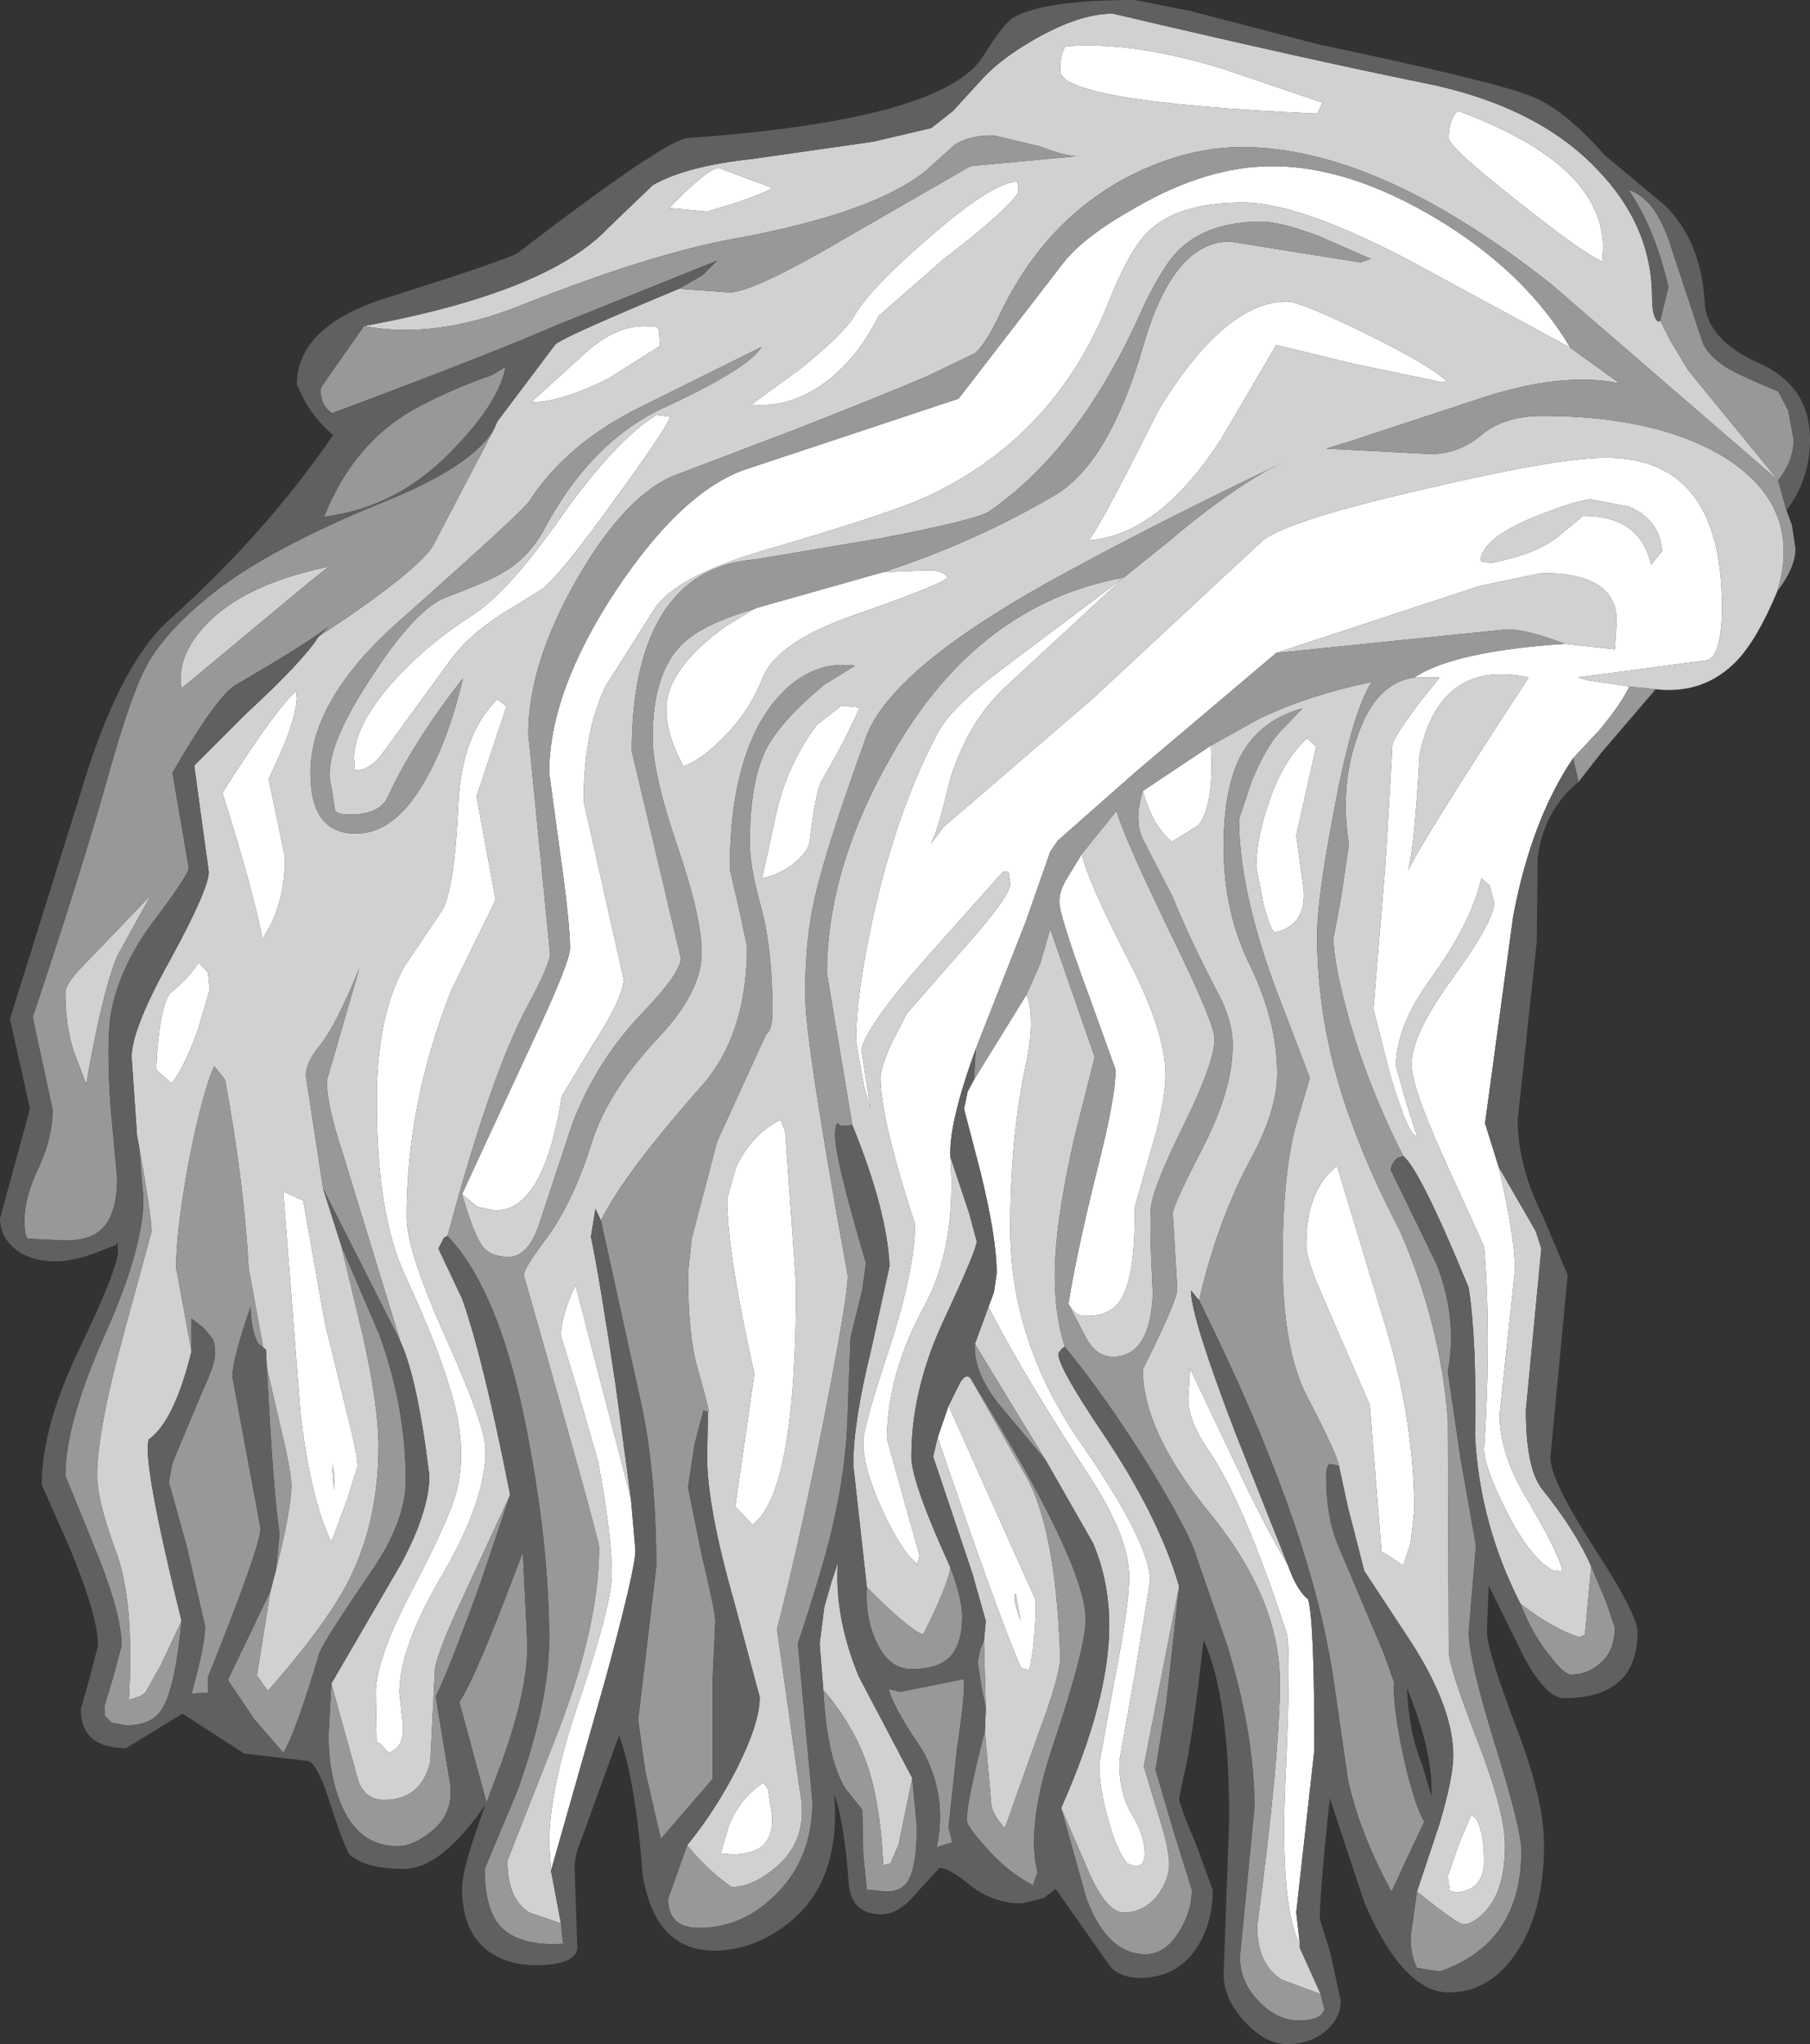 <?xml version="1.0" encoding="UTF-8" standalone="no"?>
<svg xmlns:ffdec="https://www.free-decompiler.com/flash" xmlns:xlink="http://www.w3.org/1999/xlink" ffdec:objectType="shape" height="112.55px" width="99.7px" xmlns="http://www.w3.org/2000/svg">
  <rect width="100%" height="100%" fill="#333333" stroke="none"/>
  <g transform="matrix(1.0, 0.0, 0.0, 1.0, 53.95, 59.65)">
    <path d="M18.4 -53.4 Q4.45 -54.05 4.45 -55.75 4.45 -56.75 4.75 -57.1 8.4 -57.4 13.45 -55.85 L18.9 -54.0 18.6 -53.4 18.4 -53.4 M32.7 -17.9 Q30.4 -14.5 29.4 -9.2 L27.85 2.2 28.6 4.6 Q29.5 8.5 29.5 10.25 L28.65 18.25 Q28.65 20.3 30.05 22.7 31.8 25.65 32.1 26.75 L32.05 26.9 31.8 26.8 31.65 26.85 Q30.35 26.2 29.0 23.5 27.8 21.1 27.8 20.15 28.2 13.85 27.8 9.0 L25.8 4.6 Q23.8 0.25 23.8 -1.05 23.8 -2.7 26.1 -5.85 28.35 -8.95 28.35 -9.95 L28.1 -10.9 27.65 -11.3 Q27.1 -8.85 24.85 -5.75 22.95 -3.15 22.95 -0.95 L23.45 0.85 24.1 2.9 Q23.65 3.0 22.6 -0.55 L21.7 -4.1 22.35 -11.9 22.65 -16.85 22.75 -18.7 Q23.1 -19.6 25.35 -22.35 L23.95 -22.35 Q26.15 -23.8 32.25 -24.2 L35.0 -23.9 35.1 -25.45 Q35.1 -28.1 31.0 -28.1 L27.6 -27.4 16.35 -23.7 8.55 -17.1 4.3 -13.35 3.9 -12.75 2.55 -8.9 -0.2 -1.9 Q-1.7 2.2 -1.6 4.05 -1.25 9.0 -3.05 12.3 -5.05 15.95 -5.1 19.55 L-3.3 26.0 -3.45 26.6 -3.45 26.45 Q-4.3 25.75 -5.3 23.6 -6.4 21.25 -6.4 19.75 -6.4 18.9 -4.95 14.55 -3.55 10.2 -3.55 7.75 -5.45 1.95 -5.45 -0.3 -5.45 -0.85 -4.85 -2.2 L-4.0 -3.85 -0.85 -7.45 Q1.7 -10.3 1.7 -11.0 L1.6 -11.65 1.3 -11.65 -2.85 -7.0 Q-6.25 -3.15 -6.5 -1.85 L-6.0 1.4 -6.35 0.2 -6.8 -2.3 Q-6.8 -4.9 -5.85 -9.2 -4.55 -15.05 -2.3 -19.3 -1.55 -20.7 1.1 -22.7 L7.95 -27.85 1.35 -21.75 Q-0.6 -19.9 -1.6 -16.8 -2.3 -13.8 -2.7 -13.15 L-2.0 -14.1 6.2 -21.15 15.45 -29.75 Q16.55 -30.9 24.4 -32.7 31.85 -34.45 34.5 -34.45 40.9 -34.45 40.9 -26.25 40.9 -23.6 40.1 -23.3 L32.95 -22.35 33.5 -22.2 35.8 -21.85 Q35.35 -20.9 34.15 -19.45 L32.7 -17.9 M17.0 26.55 Q17.5 27.95 18.1 28.4 18.45 29.55 18.45 36.7 L17.45 45.65 17.65 47.4 Q16.55 45.35 16.85 38.4 17.2 31.05 16.9 30.2 14.55 23.05 12.65 20.25 11.5 18.6 11.5 17.35 L11.6 15.7 14.1 20.95 Q15.6 24.15 17.0 26.55 M0.5 12.3 L0.8 11.5 0.95 10.45 Q0.95 8.5 0.05 4.85 L-0.85 1.4 -0.65 0.45 -0.3 -0.2 2.6 -4.9 Q3.1 -3.55 2.55 -1.0 1.7 2.95 1.7 8.0 1.7 14.2 5.55 19.75 9.4 25.3 9.4 27.4 L8.55 32.6 7.7 37.35 Q7.7 39.1 8.4 40.25 9.1 41.4 9.1 42.4 9.1 43.4 8.15 42.95 7.55 42.25 7.1 40.55 6.6 38.85 6.6 37.45 L7.45 32.8 Q8.25 28.7 8.25 27.2 8.25 25.0 6.1 21.7 2.2 15.7 0.5 12.3 M-19.2 22.85 L-18.95 25.7 Q-18.95 26.75 -20.6 32.8 L-23.6 43.35 -23.7 41.85 Q-23.7 38.75 -21.95 33.7 -20.25 28.65 -20.25 27.0 -20.25 24.9 -21.0 20.85 L-22.15 16.85 -23.05 13.9 Q-23.05 12.8 -22.25 11.1 L-19.2 22.85 M34.3 -45.25 Q33.25 -45.7 29.6 -48.6 25.85 -51.55 25.85 -52.05 25.85 -53.05 26.35 -53.55 34.35 -50.6 34.35 -46.0 L34.3 -45.25 M-28.5 6.1 L-24.75 -2.0 Q-22.55 -6.65 -22.55 -7.45 -22.55 -8.8 -23.1 -12.7 L-23.7 -17.1 Q-23.7 -21.55 -20.05 -27.1 -16.5 -32.45 -13.05 -33.75 L-1.15 -37.7 4.6 -45.15 Q5.7 -46.6 8.65 -48.25 12.55 -50.5 16.15 -50.5 20.35 -50.5 25.2 -47.6 30.1 -44.65 32.55 -40.5 L23.7 -45.3 Q17.6 -48.5 14.5 -48.5 10.95 -48.5 9.3 -46.9 8.25 -45.9 7.05 -42.85 4.1 -35.6 -2.8 -32.35 -4.65 -31.45 -11.85 -29.35 -16.8 -27.9 -17.95 -26.05 L-20.6 -21.85 Q-21.8 -19.35 -21.8 -15.55 L-20.7 -10.65 -19.6 -5.75 Q-19.6 -4.75 -21.25 -2.2 L-23.0 0.7 Q-24.0 7.0 -26.65 7.0 L-27.65 6.8 -28.5 6.1 M33.7 -32.15 Q33.0 -32.15 30.6 -31.2 27.65 -30.0 27.6 -28.75 L28.15 -28.65 Q30.8 -29.15 32.05 -30.25 L33.25 -31.25 Q36.4 -31.25 37.0 -28.55 L37.6 -29.3 Q37.5 -31.0 35.8 -31.75 L33.7 -32.15 M6.05 -29.95 Q6.65 -30.65 9.85 -37.05 13.5 -43.05 16.95 -43.05 17.65 -43.05 21.25 -41.3 24.9 -39.5 25.75 -38.65 L25.5 -38.6 20.7 -39.6 16.35 -40.65 13.3 -35.45 Q9.85 -30.15 6.0 -29.9 L6.05 -29.95 M12.75 -18.6 Q12.95 -15.35 12.05 -14.2 L10.6 -13.3 Q9.55 -14.15 9.0 -16.1 L12.75 -18.6 M16.25 -8.3 Q16.0 -8.55 15.65 -9.85 L15.25 -11.9 Q15.25 -13.5 15.95 -15.5 16.75 -17.85 18.05 -19.0 L18.55 -18.55 17.45 -13.65 17.85 -10.75 Q18.05 -8.7 16.25 -8.3 M4.9 12.15 Q5.4 9.05 6.6 4.3 7.5 0.7 7.5 -0.75 L5.95 -5.05 Q4.4 -9.25 4.4 -10.0 4.4 -10.6 4.8 -11.25 L5.65 -12.65 Q5.85 -11.4 8.1 -7.0 10.25 -2.9 10.25 -0.5 10.25 1.1 9.4 3.85 L8.55 6.85 Q8.6 10.35 7.9 11.7 7.35 12.8 6.0 12.8 5.4 12.8 5.25 12.6 L4.9 12.15 M30.25 -22.35 Q25.4 -23.4 24.25 -18.15 23.95 -12.8 23.6 -11.7 24.4 -13.4 30.25 -22.35 M-12.4 -37.5 L-9.85 -39.35 Q-7.45 -41.3 -6.9 -42.25 -6.1 -43.7 -2.8 -46.55 0.75 -49.65 2.1 -49.65 L2.15 -49.05 Q1.4 -47.95 -1.95 -45.4 L-5.55 -42.25 Q-6.8 -39.75 -8.7 -38.45 -10.3 -37.35 -12.0 -37.35 -13.0 -37.35 -12.45 -37.4 L-12.4 -37.5 M-45.35 -0.75 Q-45.2 -4.05 -44.6 -4.95 -43.65 -5.7 -43.0 -6.65 L-42.5 -6.1 -42.4 -5.15 -43.05 -2.95 Q-43.85 -0.75 -44.5 0.0 L-45.35 -0.75 M-20.45 -38.8 Q-23.05 -37.5 -24.7 -37.5 L-22.0 -39.95 Q-20.2 -41.7 -18.45 -41.7 L-17.75 -41.65 -17.65 -41.45 -17.6 -40.6 -20.45 -38.8 M-17.1 -48.2 Q-14.95 -50.4 -14.35 -50.4 L-11.4 -49.3 Q-11.9 -49.0 -13.35 -48.5 L-15.0 -48.0 -17.1 -48.2 M-5.3 -28.15 L-2.85 -28.25 Q-1.95 -28.25 -1.75 -27.85 -2.0 -27.5 -6.7 -25.85 -11.15 -24.35 -11.95 -22.3 -12.7 -20.4 -14.2 -18.95 -15.35 -17.8 -16.3 -17.45 -17.25 -19.2 -17.25 -20.6 -17.25 -22.8 -14.0 -25.15 L-12.45 -26.1 -12.2 -26.2 -5.3 -28.15 M-17.05 -36.65 Q-17.35 -35.9 -20.05 -32.2 -22.95 -28.15 -24.1 -27.2 L-26.3 -25.85 Q-28.25 -24.6 -29.25 -23.15 L-32.75 -18.35 Q-33.55 -17.2 -34.35 -17.25 L-34.4 -17.2 -34.45 -17.9 Q-34.45 -19.65 -32.4 -22.0 -30.55 -24.1 -27.9 -25.8 -25.95 -27.05 -23.0 -31.25 -20.05 -35.4 -17.8 -36.8 L-17.0 -36.7 -17.05 -36.65 M-39.5 -7.95 Q-39.95 -10.45 -41.7 -16.0 -38.85 -20.5 -37.65 -21.6 L-37.6 -21.2 Q-37.65 -20.2 -38.4 -18.4 L-39.15 -16.75 -38.7 -14.6 -38.25 -12.45 Q-38.25 -9.8 -39.5 -7.95 M-33.25 33.55 Q-33.25 31.7 -31.25 27.9 -29.05 23.7 -28.75 22.25 -28.2 19.8 -29.2 16.7 -29.85 14.45 -31.65 10.55 -33.2 7.2 -33.2 0.95 -33.2 -3.65 -31.7 -6.4 L-29.55 -9.6 Q-28.9 -10.9 -28.7 -15.45 -28.5 -19.25 -26.55 -21.15 L-26.05 -20.75 -27.7 -15.8 -26.65 -10.1 -29.1 -5.1 Q-31.55 1.1 -31.55 7.35 -31.55 9.25 -29.35 14.1 -27.2 18.9 -27.2 20.2 -27.2 22.95 -29.55 27.0 -31.95 31.05 -31.95 33.55 L-31.75 35.4 Q-31.7 36.6 -32.55 36.85 L-33.0 36.35 -33.2 36.3 -33.25 33.55 M-13.45 23.3 L-12.4 16.0 Q-13.9 9.25 -13.9 6.35 L-13.4 4.6 Q-12.55 2.8 -10.95 2.0 L-10.7 2.65 -10.1 11.1 Q-10.1 22.55 -12.5 24.3 L-13.45 23.3 M-11.95 -11.4 L-11.15 -15.05 Q-10.55 -17.6 -8.95 -19.75 L-7.6 -20.8 -6.6 -20.7 Q-7.4 -18.85 -8.7 -16.65 -9.0 -16.15 -9.35 -13.35 -9.4 -12.75 -10.3 -12.05 -11.2 -11.4 -12.0 -11.3 L-11.95 -11.4 M-2.3 19.5 L-1.7 17.75 3.1 28.45 Q3.1 30.75 2.75 32.3 L2.3 32.2 Q1.1 29.5 -2.3 19.5 M-35.7 25.25 Q-36.85 22.9 -37.4 18.15 L-38.35 5.95 -37.25 6.45 -36.05 13.2 -34.95 17.7 Q-34.25 20.45 -34.25 21.05 L-34.8 22.85 -35.7 25.25 M-35.55 21.45 L-35.65 20.95 -35.55 22.45 -35.55 21.45 M-14.25 42.4 L-13.8 40.85 Q-13.15 39.3 -11.9 38.5 L-11.65 38.85 -11.45 40.1 Q-11.15 42.45 -13.6 42.45 L-14.25 42.4 M2.0 28.1 Q1.85 28.1 2.0 28.75 L2.25 29.55 2.25 29.45 2.0 28.1 M22.15 25.8 L21.5 17.7 19.0 11.95 Q18.0 9.7 18.0 8.9 18.0 5.85 19.7 4.55 L22.35 13.3 Q23.95 18.6 23.95 23.55 L23.75 25.3 23.35 26.55 Q22.25 25.8 22.15 25.8 M25.9 44.45 L25.8 43.65 26.4 41.9 27.1 40.25 27.4 40.55 Q27.8 41.35 27.8 42.8 27.8 44.4 26.3 44.55 L25.9 44.45" fill="#ffffff" fill-rule="evenodd" stroke="none"/>
    <path d="M18.4 -53.4 L18.6 -53.4 18.9 -54.0 13.45 -55.85 Q8.4 -57.4 4.75 -57.1 4.45 -56.75 4.45 -55.75 4.45 -54.05 18.4 -53.4 M-33.9 -41.7 Q-23.8 -43.55 -20.45 -47.1 L-18.0 -49.45 Q-16.2 -50.5 -12.5 -50.9 L-5.85 -51.85 -2.65 -52.6 -1.45 -53.55 0.15 -55.3 Q1.2 -56.45 3.15 -57.55 5.55 -58.9 7.35 -58.9 18.2 -56.35 24.4 -55.1 30.7 -53.85 34.05 -50.3 37.05 -47.2 37.05 -43.25 37.05 -42.55 37.2 -42.2 37.35 -41.85 37.5 -42.0 L38.05 -40.9 39.05 -39.25 44.0 -33.2 31.5 -44.0 Q21.95 -51.55 14.45 -51.55 11.35 -51.55 8.15 -49.9 3.6 -47.5 1.15 -42.4 0.35 -40.7 -0.25 -40.2 L-2.85 -38.95 Q-4.8 -38.1 -10.15 -36.0 L-16.6 -33.55 Q-19.4 -32.55 -22.15 -27.8 -24.85 -23.1 -24.85 -19.25 L-23.65 -7.15 Q-23.65 -6.55 -24.95 -4.15 -26.9 -0.5 -29.3 8.4 L-29.5 8.5 -29.8 9.1 -28.5 11.85 Q-27.35 15.05 -25.85 22.65 L-28.8 29.05 Q-30.0 31.7 -30.0 32.4 L-30.25 37.35 Q-30.75 39.45 -32.8 39.45 -33.8 39.45 -34.2 38.45 L-35.7 33.05 -31.8 26.35 Q-30.3 23.5 -30.3 21.6 -30.95 16.25 -31.9 14.2 L-35.1 3.75 Q-35.95 1.2 -35.95 -0.15 L-34.15 -6.35 Q-35.5 -3.05 -36.4 -2.0 -37.1 -1.15 -37.1 -0.4 L-36.15 5.8 -35.15 8.95 -33.95 13.95 Q-33.1 17.8 -33.1 19.95 -33.1 24.85 -35.35 28.45 -36.6 30.5 -39.2 33.45 L-39.8 32.6 -39.05 27.95 -38.75 26.8 Q-37.9 23.4 -37.9 22.15 -37.9 21.35 -38.55 18.7 L-39.25 15.65 -39.3 14.65 -39.45 14.55 -40.25 10.2 Q-40.5 5.55 -41.55 -0.2 L-42.15 -0.95 Q-42.8 0.5 -43.55 4.3 -44.25 8.1 -44.25 10.15 L-43.4 14.75 Q-44.35 18.6 -45.75 19.6 -46.15 20.7 -43.95 29.6 L-45.1 32.05 -45.95 33.55 -46.25 33.75 -46.85 33.95 Q-46.55 28.65 -47.5 25.95 -48.6 23.0 -48.6 21.6 -48.6 19.1 -47.1 13.65 L-45.6 8.15 Q-45.6 7.35 -46.3 3.4 L-46.4 2.9 -46.7 -1.45 Q-46.7 -3.0 -44.55 -6.85 -42.45 -10.7 -42.45 -11.65 L-42.85 -14.55 -43.25 -17.5 -40.4 -20.35 Q-37.25 -23.25 -36.4 -24.6 -31.0 -28.15 -30.1 -29.6 L-26.75 -36.0 -26.55 -36.45 -23.35 -40.7 Q-22.8 -41.15 -16.55 -43.75 L-13.75 -43.55 Q-12.45 -43.55 -7.1 -46.7 L-0.5 -50.5 5.35 -51.05 Q4.75 -51.05 3.3 -51.6 L0.75 -52.2 Q-0.6 -52.2 -1.4 -51.65 L-2.95 -50.25 Q-5.85 -47.9 -13.55 -46.5 -18.2 -45.65 -25.35 -42.8 -30.05 -40.95 -33.9 -41.7 M28.6 4.6 L30.65 8.15 30.95 9.1 30.1 18.0 Q30.1 21.2 31.0 22.35 32.85 24.65 33.7 26.6 L33.35 30.35 33.05 30.5 Q31.55 30.0 29.8 28.65 27.55 24.25 27.3 19.4 27.4 14.2 26.95 11.25 24.3 4.8 23.35 4.0 21.5 0.4 20.35 -3.55 19.5 -6.65 19.5 -8.0 L19.9 -10.1 20.35 -13.15 Q19.85 -16.35 20.8 -19.05 21.8 -22.05 23.95 -22.35 L25.35 -22.35 Q23.1 -19.6 22.75 -18.7 L22.65 -16.85 22.35 -11.9 21.7 -4.1 22.6 -0.55 Q23.65 3.0 24.1 2.9 L23.45 0.85 22.95 -0.95 Q22.95 -3.15 24.85 -5.75 27.1 -8.85 27.65 -11.3 L28.1 -10.9 28.35 -9.95 Q28.35 -8.95 26.1 -5.85 23.8 -2.7 23.8 -1.05 23.8 0.25 25.8 4.6 L27.8 9.0 Q28.2 13.85 27.8 20.15 27.8 21.1 29.0 23.5 30.35 26.2 31.65 26.85 L31.8 26.8 32.05 26.9 32.1 26.75 Q31.8 25.65 30.05 22.7 28.65 20.3 28.65 18.25 L29.5 10.25 Q29.5 8.5 28.6 4.6 M24.1 44.5 L25.35 40.75 Q26.1 38.2 26.1 37.0 26.1 34.4 23.8 30.8 L21.2 26.85 20.3 23.35 19.8 21.05 Q19.7 20.4 18.0 17.15 16.7 14.55 16.7 9.75 16.7 4.95 17.45 2.25 L18.2 -0.3 16.25 -5.4 Q14.3 -10.75 14.3 -14.55 L15.0 -16.65 Q15.8 -18.55 16.55 -19.35 L17.8 -20.65 Q15.45 -20.0 14.4 -18.05 13.45 -16.25 13.45 -13.0 13.45 -9.4 14.95 -6.4 16.4 -3.35 16.4 -0.55 16.4 1.5 14.95 4.15 13.1 7.6 12.1 11.95 L11.65 11.4 Q11.65 12.85 14.1 19.25 L17.0 26.55 Q15.6 24.15 14.1 20.95 L11.6 15.7 11.5 17.35 Q11.5 18.6 12.65 20.25 14.55 23.05 16.9 30.2 17.2 31.05 16.85 38.4 16.55 45.35 17.65 47.4 L17.65 47.6 18.8 50.15 16.65 49.35 Q15.3 48.5 15.3 46.4 16.55 37.0 16.55 33.0 16.55 28.45 12.8 23.8 9.0 19.2 9.0 15.75 10.85 12.05 10.9 11.35 L10.65 7.15 Q10.65 6.75 12.3 3.55 13.95 0.35 13.95 -2.1 13.95 -3.45 13.15 -4.95 11.6 -7.9 10.65 -10.25 L9.0 -13.45 Q8.5 -14.5 9.0 -16.1 9.55 -14.15 10.6 -13.3 L12.05 -14.2 Q12.95 -15.35 12.75 -18.6 L15.45 -20.1 Q18.2 -21.4 21.6 -22.1 20.5 -20.35 19.5 -14.85 18.6 -10.15 18.6 -8.15 18.6 -2.9 20.55 2.3 21.55 5.05 23.2 8.2 25.4 13.3 25.8 18.5 L25.85 31.25 Q25.85 32.1 27.4 36.1 28.95 40.1 28.95 41.95 28.95 44.45 27.85 45.6 27.2 46.3 26.65 46.3 26.35 46.3 24.1 44.5 M4.7 14.5 L4.55 14.6 4.35 14.85 Q4.25 15.5 6.85 19.35 9.9 23.9 11.0 27.7 L9.05 37.6 9.85 40.25 Q10.45 42.1 10.45 43.0 10.45 43.8 9.85 44.65 9.1 45.65 7.95 45.65 7.05 45.65 6.1 43.6 L4.5 39.9 Q7.15 33.95 7.15 29.85 7.15 27.4 6.25 25.3 L3.65 20.75 -0.25 14.35 0.5 12.3 Q2.2 15.7 6.1 21.7 8.25 25.0 8.25 27.2 8.25 28.7 7.45 32.8 L6.6 37.45 Q6.6 38.85 7.1 40.55 7.55 42.25 8.15 42.95 9.1 43.4 9.1 42.4 9.1 41.4 8.4 40.25 7.7 39.1 7.7 37.35 L8.55 32.6 9.4 27.4 Q9.4 25.3 5.55 19.75 1.7 14.2 1.7 8.0 1.7 2.95 2.55 -1.0 3.1 -3.55 2.6 -4.9 L3.35 -6.6 3.9 -8.5 6.35 -1.45 5.25 2.9 Q4.15 7.7 4.15 10.6 4.15 12.75 4.7 14.5 M-1.6 4.05 L-0.55 7.2 -0.15 8.7 Q-0.15 9.15 -1.95 13.0 -3.75 16.85 -3.75 20.55 -3.75 21.95 -1.6 26.65 -1.7 27.55 -3.1 30.35 -3.85 30.1 -6.2 27.75 L-6.95 21.0 Q-6.95 18.65 -5.95 14.6 L-4.95 10.05 Q-5.1 6.95 -7.0 2.3 L-8.4 -6.05 Q-8.4 -11.9 -4.75 -18.2 -0.05 -26.4 7.95 -27.85 L10.5 -29.9 Q13.25 -32.25 15.75 -33.7 L16.65 -34.15 Q9.95 -30.95 4.9 -28.2 -4.85 -22.95 -6.25 -19.05 -8.45 -12.95 -9.05 -10.3 -9.6 -8.0 -9.6 -4.9 -9.6 -2.3 -7.25 10.6 -7.25 11.7 -8.5 18.15 -9.85 25.0 -11.15 30.05 L-9.9 38.9 Q-9.35 41.6 -11.2 43.15 -12.5 44.25 -13.65 44.25 -14.95 43.35 -16.1 41.95 -14.55 40.05 -13.35 37.7 -12.1 35.2 -12.1 33.8 L-13.55 28.4 Q-15.0 23.3 -15.0 20.55 L-14.95 18.1 -14.9 18.15 Q-14.95 17.7 -15.55 15.6 -16.05 13.85 -16.05 10.45 L-15.85 8.55 -14.45 3.2 -11.75 -2.7 Q-11.4 -2.95 -11.4 -3.95 -11.4 -7.3 -12.0 -9.6 -12.65 -11.9 -12.65 -13.2 -12.65 -16.6 -11.75 -18.4 -10.95 -19.95 -8.55 -21.95 L-6.85 -23.0 Q-9.45 -23.35 -11.4 -20.9 -13.75 -17.85 -13.75 -11.8 L-13.25 -9.65 -12.8 -7.55 Q-12.8 -2.65 -15.35 0.2 -19.6 5.0 -20.85 7.55 L-21.15 6.9 -21.4 8.45 Q-20.95 10.55 -20.05 16.55 L-19.2 22.85 -22.25 11.1 Q-23.05 12.8 -23.05 13.9 L-22.15 16.85 -21.0 20.85 Q-20.25 24.9 -20.25 27.0 -20.25 28.65 -21.95 33.7 -23.7 38.75 -23.7 41.85 L-23.6 43.35 -23.05 46.25 -24.8 45.65 Q-26.0 44.9 -26.0 42.8 L-23.45 36.3 Q-20.95 30.05 -20.95 25.55 -20.95 25.1 -25.1 10.55 -25.1 10.2 -23.9 8.6 -22.4 6.6 -21.35 3.25 -20.45 0.4 -17.65 -2.55 -15.3 -5.05 -15.3 -7.2 -15.3 -9.15 -16.65 -13.1 -18.0 -17.05 -18.0 -19.05 -18.0 -22.45 -16.5 -24.05 -15.4 -25.25 -12.45 -26.1 L-14.0 -25.15 Q-17.25 -22.8 -17.25 -20.6 -17.25 -19.2 -16.3 -17.45 -15.35 -17.8 -14.2 -18.95 -12.7 -20.4 -11.95 -22.3 -11.15 -24.35 -6.7 -25.85 -2.0 -27.5 -1.75 -27.85 -1.95 -28.25 -2.85 -28.25 L-5.3 -28.15 Q-0.35 -29.75 4.1 -32.35 7.15 -34.1 9.05 -40.7 10.7 -46.35 13.8 -46.35 L21.0 -45.2 21.55 -45.4 18.7 -46.65 Q16.55 -47.45 15.55 -47.45 12.65 -47.45 11.05 -45.95 10.0 -44.95 8.75 -42.15 5.45 -34.9 0.55 -31.5 -0.05 -31.05 -5.5 -30.0 L-12.35 -28.85 Q-16.2 -28.55 -17.9 -25.05 -19.15 -22.45 -19.15 -18.3 L-17.8 -12.6 -16.45 -6.9 Q-16.45 -6.1 -18.45 -4.0 -21.0 -1.4 -22.4 2.15 L-24.3 7.9 Q-24.9 9.55 -25.95 9.55 -26.9 9.55 -27.35 9.0 -27.85 8.35 -28.5 6.1 L-27.65 6.8 -26.65 7.0 Q-24.0 7.0 -23.0 0.7 L-21.25 -2.2 Q-19.6 -4.75 -19.6 -5.75 L-20.7 -10.65 -21.8 -15.55 Q-21.8 -19.35 -20.6 -21.85 L-17.95 -26.05 Q-16.8 -27.9 -11.85 -29.35 -4.65 -31.45 -2.8 -32.35 4.1 -35.6 7.05 -42.85 8.25 -45.9 9.3 -46.9 10.95 -48.5 14.5 -48.5 17.6 -48.5 23.7 -45.3 L32.55 -40.5 35.25 -38.55 Q32.05 -39.2 27.55 -37.7 L20.25 -35.3 19.1 -34.95 24.85 -34.65 Q26.4 -34.65 27.65 -35.7 28.9 -36.75 31.0 -36.75 37.4 -36.75 41.15 -34.4 45.35 -31.7 43.95 -27.1 42.85 -24.45 41.7 -23.25 39.9 -21.4 37.25 -21.7 L35.8 -21.85 33.5 -22.2 32.95 -22.35 40.1 -23.3 Q40.9 -23.6 40.9 -26.25 40.9 -34.45 34.5 -34.45 31.85 -34.45 24.4 -32.7 16.55 -30.9 15.45 -29.75 L6.2 -21.15 -2.0 -14.1 -2.7 -13.15 Q-2.3 -13.8 -1.6 -16.8 -0.6 -19.9 1.35 -21.75 L7.95 -27.85 1.1 -22.7 Q-1.55 -20.7 -2.3 -19.3 -4.55 -15.05 -5.85 -9.2 -6.8 -4.9 -6.8 -2.3 L-6.35 0.2 -6.0 1.4 -6.5 -1.85 Q-6.25 -3.15 -2.85 -7.0 L1.3 -11.65 1.6 -11.65 1.7 -11.0 Q1.7 -10.3 -0.85 -7.45 L-4.0 -3.85 -4.85 -2.2 Q-5.45 -0.85 -5.45 -0.3 -5.45 1.95 -3.55 7.75 -3.55 10.2 -4.95 14.55 -6.4 18.9 -6.4 19.75 -6.4 21.25 -5.3 23.6 -4.3 25.75 -3.45 26.45 L-3.45 26.6 -3.3 26.0 -5.1 19.55 Q-5.05 15.95 -3.05 12.3 -1.25 9.0 -1.6 4.05 M34.3 -45.25 L34.35 -46.0 Q34.35 -50.6 26.35 -53.55 25.85 -53.05 25.85 -52.05 25.85 -51.55 29.6 -48.6 33.25 -45.7 34.3 -45.25 M6.05 -29.95 L6.0 -29.9 Q9.85 -30.15 13.3 -35.45 L16.35 -40.65 20.7 -39.6 25.5 -38.6 25.75 -38.65 Q24.9 -39.5 21.25 -41.3 17.65 -43.05 16.95 -43.05 13.5 -43.05 9.85 -37.05 6.65 -30.65 6.05 -29.95 M33.7 -32.15 L35.8 -31.75 Q37.5 -31.0 37.6 -29.3 L37.0 -28.55 Q36.4 -31.25 33.25 -31.25 L32.05 -30.25 Q30.8 -29.15 28.15 -28.65 L27.6 -28.75 Q27.65 -30.0 30.6 -31.2 33.0 -32.15 33.7 -32.15 M16.35 -23.7 L27.6 -27.4 31.0 -28.1 Q35.1 -28.1 35.1 -25.45 L35.0 -23.9 32.25 -24.2 Q30.15 -25.0 29.1 -25.0 L16.35 -23.7 M16.25 -8.3 Q18.05 -8.7 17.85 -10.75 L17.45 -13.65 18.55 -18.55 18.05 -19.0 Q16.75 -17.85 15.95 -15.5 15.25 -13.5 15.25 -11.9 L15.65 -9.85 Q16.0 -8.55 16.25 -8.3 M5.65 -12.65 L7.55 -15.0 Q8.0 -13.45 10.6 -8.1 12.95 -3.3 12.95 -2.45 12.95 -1.2 11.35 2.1 9.6 5.6 9.45 6.8 9.35 7.7 9.55 11.6 9.4 15.05 7.35 15.05 6.45 15.05 5.9 14.05 L4.9 12.15 5.25 12.6 Q5.4 12.8 6.0 12.8 7.35 12.8 7.9 11.7 8.6 10.35 8.55 6.85 L9.4 3.85 Q10.25 1.1 10.25 -0.5 10.25 -2.9 8.1 -7.0 5.85 -11.4 5.65 -12.65 M30.25 -22.35 Q24.4 -13.4 23.6 -11.7 23.95 -12.8 24.25 -18.15 25.4 -23.4 30.25 -22.35 M-12.4 -37.5 L-12.45 -37.4 Q-13.0 -37.35 -12.0 -37.35 -10.3 -37.35 -8.7 -38.45 -6.8 -39.75 -5.55 -42.25 L-1.95 -45.4 Q1.4 -47.95 2.15 -49.05 L2.1 -49.65 Q0.75 -49.65 -2.8 -46.55 -6.1 -43.7 -6.9 -42.25 -7.45 -41.3 -9.85 -39.35 L-12.4 -37.5 M-49.2 0.05 L-49.9 -1.8 Q-50.35 -3.2 -50.35 -5.0 -50.35 -5.45 -49.45 -6.4 L-45.65 -10.35 -47.5 -7.0 Q-48.35 -4.9 -49.2 0.05 M-45.35 -0.75 L-44.5 0.0 Q-43.85 -0.75 -43.05 -2.95 L-42.4 -5.15 -42.5 -6.1 -43.0 -6.65 Q-43.65 -5.7 -44.6 -4.95 -45.2 -4.05 -45.35 -0.75 M-43.95 -21.75 Q-44.25 -23.4 -42.75 -25.1 -40.65 -27.45 -35.85 -28.45 L-36.85 -27.65 -43.95 -21.75 M-17.1 -48.2 L-15.0 -48.0 -13.35 -48.5 Q-11.9 -49.0 -11.4 -49.3 L-14.35 -50.4 Q-14.95 -50.4 -17.1 -48.2 M-20.45 -38.8 L-17.6 -40.6 -17.65 -41.45 -17.75 -41.65 -18.45 -41.7 Q-20.2 -41.7 -22.0 -39.95 L-24.7 -37.5 Q-23.05 -37.5 -20.45 -38.8 M-28.45 -22.3 Q-31.2 -18.8 -32.6 -15.75 -33.05 -14.8 -34.7 -14.8 -35.4 -14.8 -35.5 -15.05 L-35.7 -16.35 Q-36.25 -18.15 -33.6 -22.2 -31.1 -26.1 -29.4 -26.75 -26.9 -27.7 -26.2 -28.15 -24.75 -29.0 -23.9 -30.65 -21.4 -35.25 -17.6 -37.1 -12.7 -39.35 -12.0 -40.55 L-18.85 -37.15 Q-22.8 -35.15 -24.8 -32.05 -25.15 -31.5 -31.8 -25.6 -36.85 -21.2 -36.85 -17.1 -36.85 -13.75 -34.35 -13.75 -32.2 -13.75 -30.55 -16.65 -29.25 -18.9 -28.45 -22.3 M-17.05 -36.65 L-17.0 -36.7 -17.8 -36.8 Q-20.05 -35.4 -23.0 -31.25 -25.95 -27.05 -27.9 -25.8 -30.55 -24.1 -32.4 -22.0 -34.45 -19.65 -34.45 -17.9 L-34.4 -17.2 -34.35 -17.25 Q-33.55 -17.2 -32.75 -18.35 L-29.25 -23.15 Q-28.25 -24.6 -26.3 -25.85 L-24.1 -27.2 Q-22.95 -28.15 -20.05 -32.2 -17.35 -35.9 -17.05 -36.65 M-33.25 33.55 L-33.2 36.3 -33.0 36.35 -32.55 36.85 Q-31.7 36.6 -31.75 35.4 L-31.95 33.55 Q-31.95 31.05 -29.55 27.0 -27.2 22.95 -27.2 20.2 -27.2 18.9 -29.35 14.1 -31.55 9.25 -31.55 7.35 -31.55 1.1 -29.1 -5.1 L-26.65 -10.1 -27.7 -15.8 -26.05 -20.75 -26.55 -21.15 Q-28.5 -19.25 -28.7 -15.45 -28.9 -10.9 -29.55 -9.6 L-31.7 -6.4 Q-33.2 -3.65 -33.2 0.95 -33.2 7.2 -31.65 10.55 -29.85 14.45 -29.2 16.7 -28.2 19.8 -28.75 22.25 -29.05 23.7 -31.25 27.9 -33.25 31.7 -33.25 33.55 M-39.5 -7.95 Q-38.25 -9.8 -38.25 -12.45 L-38.7 -14.6 -39.15 -16.75 -38.4 -18.4 Q-37.65 -20.2 -37.6 -21.2 L-37.65 -21.6 Q-38.85 -20.5 -41.7 -16.0 -39.95 -10.45 -39.5 -7.95 M-11.95 -11.4 L-12.0 -11.3 Q-11.2 -11.4 -10.3 -12.05 -9.4 -12.75 -9.35 -13.35 -9.0 -16.15 -8.7 -16.65 -7.4 -18.85 -6.6 -20.7 L-7.6 -20.8 -8.95 -19.75 Q-10.55 -17.6 -11.15 -15.05 L-11.95 -11.4 M-13.45 23.3 L-12.5 24.3 Q-10.1 22.55 -10.1 11.1 L-10.7 2.65 -10.95 2.0 Q-12.55 2.8 -13.4 4.6 L-13.9 6.35 Q-13.9 9.25 -12.4 16.0 L-13.45 23.3 M-1.7 17.75 L-1.05 16.45 Q-0.7 15.9 -0.45 16.3 L2.4 21.35 Q4.2 24.2 4.45 31.6 4.45 32.6 3.25 35.8 L1.4 41.0 Q0.7 40.25 0.65 39.65 L0.3 35.65 0.35 34.45 0.35 34.4 0.25 30.7 0.35 29.6 -0.4 26.95 -2.55 20.55 -2.3 19.5 Q1.1 29.5 2.3 32.2 L2.75 32.3 Q3.1 30.75 3.1 28.45 L-1.7 17.75 M-35.7 25.25 L-34.8 22.85 -34.25 21.05 Q-34.25 20.45 -34.95 17.7 L-36.05 13.2 -37.25 6.45 -38.35 5.95 -37.4 18.15 Q-36.85 22.9 -35.7 25.25 M-35.55 21.45 L-35.55 22.45 -35.65 20.95 -35.55 21.45 M-8.6 33.4 L-8.8 30.85 -8.55 28.85 -8.15 27.45 -7.8 26.4 Q-8.0 29.35 -6.65 32.65 L-3.7 38.25 -4.45 41.9 -4.9 42.95 -5.3 43.05 Q-5.4 40.8 -5.75 39.15 -6.35 36.0 -8.6 33.4 M-14.25 42.4 L-13.6 42.45 Q-11.15 42.45 -11.45 40.1 L-11.65 38.85 -11.9 38.5 Q-13.15 39.3 -13.8 40.85 L-14.25 42.4 M22.15 25.8 Q22.25 25.8 23.35 26.55 L23.75 25.3 23.95 23.55 Q23.95 18.6 22.35 13.3 L19.7 4.55 Q18.0 5.85 18.0 8.9 18.0 9.7 19.0 11.95 L21.5 17.7 22.15 25.8 M2.0 28.1 L2.25 29.45 2.25 29.55 2.0 28.75 Q1.85 28.1 2.0 28.1 M25.9 44.45 L26.3 44.55 Q27.8 44.4 27.8 42.8 27.8 41.35 27.4 40.55 L27.1 40.25 26.4 41.9 25.8 43.65 25.9 44.45" fill="#d1d1d1" fill-rule="evenodd" stroke="none"/>
    <path d="M37.5 -42.0 L37.95 -43.85 Q37.2 -47.1 35.75 -49.2 37.25 -48.75 38.1 -46.05 L39.85 -40.75 Q40.35 -39.7 42.05 -38.95 42.9 -38.55 44.0 -38.1 L44.55 -37.05 44.85 -35.45 Q44.85 -34.3 44.0 -33.2 L44.45 -31.55 44.75 -30.75 44.95 -29.45 Q44.95 -28.4 43.95 -27.1 45.35 -31.7 41.15 -34.4 37.4 -36.75 31.0 -36.75 28.9 -36.75 27.65 -35.7 26.4 -34.65 24.85 -34.65 L19.1 -34.95 20.25 -35.3 27.55 -37.7 Q32.05 -39.2 35.25 -38.55 L32.55 -40.5 Q30.1 -44.65 25.2 -47.6 20.35 -50.5 16.15 -50.5 12.55 -50.5 8.65 -48.25 5.7 -46.6 4.6 -45.15 L-1.15 -37.7 -13.05 -33.75 Q-16.5 -32.45 -20.05 -27.1 -23.7 -21.55 -23.7 -17.1 L-23.1 -12.7 Q-22.55 -8.8 -22.55 -7.45 -22.55 -6.65 -24.75 -2.0 L-28.5 6.1 Q-27.85 8.35 -27.35 9.0 -26.9 9.55 -25.95 9.55 -24.9 9.55 -24.3 7.9 L-22.4 2.15 Q-21.0 -1.4 -18.45 -4.0 -16.45 -6.1 -16.45 -6.9 L-17.8 -12.6 -19.15 -18.3 Q-19.15 -22.45 -17.9 -25.05 -16.2 -28.55 -12.35 -28.85 L-5.5 -30.0 Q-0.05 -31.05 0.55 -31.5 5.45 -34.9 8.75 -42.15 10.0 -44.95 11.05 -45.95 12.65 -47.45 15.55 -47.45 16.55 -47.45 18.7 -46.65 L21.55 -45.4 21.0 -45.2 13.8 -46.35 Q10.7 -46.35 9.05 -40.7 7.15 -34.1 4.1 -32.35 -0.35 -29.75 -5.3 -28.15 L-12.2 -26.2 -12.45 -26.1 Q-15.4 -25.25 -16.5 -24.05 -18.0 -22.45 -18.0 -19.05 -18.0 -17.05 -16.65 -13.1 -15.3 -9.15 -15.3 -7.2 -15.3 -5.05 -17.65 -2.55 -20.45 0.4 -21.35 3.25 -22.4 6.6 -23.9 8.6 -25.1 10.2 -25.1 10.55 -20.95 25.1 -20.95 25.55 -20.95 30.05 -23.45 36.3 L-26.0 42.8 Q-26.0 44.9 -24.8 45.65 L-23.05 46.25 -22.95 47.3 -22.75 47.35 -23.35 47.4 Q-25.5 47.4 -26.4 46.4 -27.25 45.45 -27.25 43.25 L-25.45 38.95 Q-23.7 34.05 -23.7 30.65 -23.7 25.85 -24.75 20.1 -26.25 11.6 -29.3 8.4 -26.9 -0.5 -24.95 -4.15 -23.65 -6.55 -23.65 -7.15 L-24.85 -19.25 Q-24.85 -23.1 -22.15 -27.8 -19.4 -32.55 -16.6 -33.55 L-10.15 -36.0 Q-4.8 -38.1 -2.85 -38.95 L-0.25 -40.2 Q0.35 -40.7 1.15 -42.4 3.6 -47.5 8.15 -49.9 11.35 -51.55 14.45 -51.55 21.95 -51.55 31.5 -44.0 L44.0 -33.2 39.05 -39.25 38.05 -40.9 37.5 -42.0 M33.0 -16.6 L32.7 -17.9 34.15 -19.45 Q35.35 -20.9 35.8 -21.85 L37.25 -21.7 34.25 -18.2 33.0 -16.6 M33.7 26.6 L34.5 28.5 35.0 29.95 Q35.0 31.35 34.05 32.05 33.4 32.55 32.6 32.55 32.2 32.55 31.45 31.55 30.45 30.35 29.8 28.65 31.55 30.0 33.05 30.5 L33.35 30.35 33.7 26.6 M23.35 4.0 L23.05 4.1 Q22.75 4.3 22.65 4.75 L25.2 10.0 Q26.35 13.0 25.8 15.85 L26.5 20.65 27.35 25.45 26.95 30.2 Q26.95 31.7 28.4 36.4 29.85 41.05 29.85 42.25 29.85 47.35 25.35 48.9 L24.1 48.7 Q23.75 48.0 23.75 47.0 L24.1 44.5 Q26.35 46.3 26.65 46.3 27.2 46.3 27.85 45.6 28.95 44.45 28.95 41.95 28.95 40.1 27.4 36.1 25.85 32.1 25.85 31.25 L25.8 18.5 Q25.4 13.3 23.2 8.2 21.55 5.05 20.55 2.3 18.6 -2.9 18.6 -8.15 18.6 -10.15 19.5 -14.85 20.5 -20.35 21.6 -22.1 18.2 -21.4 15.45 -20.1 L12.75 -18.6 9.0 -16.1 Q8.5 -14.5 9.0 -13.45 L10.65 -10.25 Q11.6 -7.9 13.15 -4.95 13.95 -3.45 13.95 -2.1 13.95 0.35 12.3 3.55 10.65 6.75 10.65 7.15 L10.9 11.35 Q10.85 12.05 9.0 15.75 9.0 19.2 12.8 23.8 16.55 28.45 16.55 33.0 16.55 37.0 15.3 46.4 15.3 48.5 16.65 49.35 L18.8 50.15 19.0 51.0 Q18.8 51.6 17.6 51.6 16.4 51.6 15.4 50.55 14.35 49.5 14.35 48.1 L15.15 39.85 Q15.15 35.85 13.65 30.95 L11.95 26.05 Q11.65 24.9 9.45 21.25 7.0 17.3 4.7 14.5 4.15 12.75 4.15 10.6 4.15 7.7 5.25 2.9 L6.35 -1.45 3.9 -8.5 3.35 -6.6 2.6 -4.9 -0.3 -0.2 -0.2 -1.9 2.55 -8.9 3.9 -12.75 4.3 -13.35 8.55 -17.1 16.35 -23.7 29.1 -25.0 Q30.15 -25.0 32.25 -24.2 26.15 -23.8 23.95 -22.35 21.8 -22.05 20.8 -19.05 19.85 -16.35 20.35 -13.15 L19.9 -10.1 19.5 -8.0 Q19.5 -6.65 20.35 -3.55 21.5 0.4 23.35 4.0 M19.8 21.05 L19.3 20.95 Q19.1 21.05 19.1 21.65 19.1 23.8 19.7 25.3 L22.3 31.45 22.85 33.0 Q22.75 34.15 23.3 36.8 23.9 39.6 24.5 40.65 L22.7 44.5 Q20.95 41.3 20.3 38.35 L19.5 32.8 Q18.25 24.3 12.1 11.95 13.1 7.6 14.95 4.15 16.4 1.5 16.4 -0.55 16.4 -3.35 14.95 -6.4 13.45 -9.4 13.45 -13.0 13.45 -16.25 14.4 -18.05 15.45 -20.0 17.8 -20.65 L16.55 -19.35 Q15.8 -18.55 15.0 -16.65 L14.3 -14.55 Q14.3 -10.75 16.25 -5.4 L18.2 -0.3 17.45 2.25 Q16.7 4.95 16.7 9.75 16.7 14.55 18.0 17.15 19.7 20.4 19.8 21.05 M11.0 27.7 L10.3 34.05 9.7 37.8 10.7 41.2 11.7 44.4 Q11.7 45.6 11.0 46.7 10.25 47.95 9.15 47.95 7.05 47.95 5.9 44.9 L4.5 39.9 6.1 43.6 Q7.05 45.65 7.95 45.65 9.1 45.65 9.85 44.65 10.45 43.8 10.45 43.0 10.45 42.1 9.85 40.25 L9.05 37.6 11.0 27.7 M3.65 20.75 L1.1 17.7 Q-0.35 15.9 -0.25 14.35 L3.65 20.75 M-1.6 26.65 Q-0.95 28.4 -0.95 29.35 -0.95 30.9 -1.65 31.6 -2.3 32.25 -3.75 32.25 -5.0 32.25 -5.7 30.7 -6.3 29.4 -6.2 27.75 -3.85 30.1 -3.1 30.35 -1.7 27.55 -1.6 26.65 M-7.0 2.3 L-7.65 2.35 Q-7.95 1.9 -7.95 2.9 -7.95 4.15 -6.25 9.9 L-6.45 11.35 -7.1 14.0 -7.25 17.85 Q-7.3 21.15 -8.15 24.65 -8.6 26.6 -10.0 30.85 L-9.2 39.55 Q-9.2 42.65 -11.2 44.65 -13.05 46.5 -15.45 46.5 -17.15 46.5 -17.15 44.9 L-16.1 41.95 Q-14.95 43.35 -13.65 44.25 -12.5 44.25 -11.2 43.15 -9.35 41.6 -9.9 38.9 L-11.15 30.05 Q-9.85 25.0 -8.5 18.15 -7.25 11.7 -7.25 10.6 -9.6 -2.3 -9.6 -4.9 -9.6 -8.0 -9.05 -10.3 -8.45 -12.95 -6.25 -19.05 -4.85 -22.95 4.9 -28.2 9.95 -30.95 16.65 -34.15 L15.75 -33.7 Q13.25 -32.25 10.5 -29.9 L7.95 -27.85 Q-0.05 -26.4 -4.75 -18.2 -8.4 -11.9 -8.4 -6.05 L-7.0 2.3 M-14.95 18.1 L-15.2 18.0 -15.7 19.9 -16.05 22.25 -15.3 25.95 Q-14.55 29.1 -14.55 29.6 L-14.7 32.9 -14.7 38.3 -17.55 41.6 -18.4 37.9 -18.8 35.05 -17.8 26.6 Q-17.8 21.8 -18.55 18.0 L-20.85 7.55 Q-19.6 5.0 -15.35 0.2 -12.8 -2.65 -12.8 -7.55 L-13.25 -9.65 -13.75 -11.8 Q-13.75 -17.85 -11.4 -20.9 -9.45 -23.35 -6.85 -23.0 L-8.55 -21.95 Q-10.95 -19.95 -11.75 -18.4 -12.65 -16.6 -12.65 -13.2 -12.65 -11.9 -12.0 -9.6 -11.4 -7.3 -11.4 -3.95 -11.4 -2.95 -11.75 -2.7 L-14.45 3.2 -15.85 8.55 -16.05 10.45 Q-16.05 13.85 -15.55 15.6 -14.95 17.7 -14.9 18.15 L-14.95 18.1 M-25.85 22.65 L-27.5 27.55 Q-29.2 32.25 -29.95 33.75 L-29.15 38.6 Q-28.95 40.2 -30.2 41.2 -31.2 42.0 -32.05 42.0 -34.25 42.0 -35.2 39.6 -35.85 38.0 -35.85 35.9 L-35.7 33.05 -34.2 38.45 Q-33.8 39.45 -32.8 39.45 -30.75 39.45 -30.25 37.35 L-30.0 32.4 Q-30.0 31.7 -28.8 29.05 L-25.85 22.65 M-31.9 14.2 L-36.15 5.8 -37.1 -0.4 Q-37.1 -1.15 -36.4 -2.0 -35.5 -3.05 -34.15 -6.35 L-35.95 -0.15 Q-35.95 1.2 -35.1 3.75 L-31.9 14.2 M-35.15 8.95 L-33.05 13.85 Q-31.6 17.85 -31.6 21.85 -31.6 24.15 -33.55 26.95 -36.05 30.6 -36.35 31.35 -37.75 36.0 -38.35 36.85 L-39.95 35.0 -41.4 32.85 -39.05 27.95 -39.8 32.6 -39.2 33.45 Q-36.6 30.5 -35.35 28.45 -33.1 24.85 -33.1 19.95 -33.1 17.8 -33.95 13.95 L-35.15 8.95 M-38.75 26.8 L-38.55 24.8 Q-38.9 22.55 -39.25 15.65 L-38.55 18.7 Q-37.9 21.35 -37.9 22.15 -37.9 23.4 -38.75 26.8 M-39.45 14.55 L-39.7 14.35 Q-40.1 13.75 -40.15 12.3 -41.15 15.2 -41.15 16.15 L-39.6 24.5 Q-39.6 25.5 -42.5 32.7 L-42.5 33.55 -43.4 33.6 Q-42.65 30.9 -42.65 29.9 L-43.65 25.55 -44.65 21.95 -44.45 20.9 -44.1 20.05 -42.8 16.95 Q-42.1 15.45 -42.1 14.9 -42.1 14.3 -42.25 14.05 L-42.75 13.45 -43.4 12.95 -43.4 14.75 -44.25 10.15 Q-44.25 8.1 -43.55 4.3 -42.8 0.5 -42.15 -0.95 L-41.55 -0.2 Q-40.5 5.55 -40.25 10.2 L-39.45 14.55 M-43.95 29.6 Q-44.3 33.25 -45.0 34.4 -45.55 35.35 -47.0 35.35 L-47.8 35.2 -48.15 34.85 -48.15 35.05 -48.2 34.3 -47.7 32.65 -47.25 30.95 Q-47.25 29.15 -48.8 25.4 L-50.35 21.6 Q-50.35 18.75 -48.2 13.9 -46.05 9.1 -46.05 6.35 L-46.3 3.4 Q-45.6 7.35 -45.6 8.15 L-47.1 13.65 Q-48.6 19.1 -48.6 21.6 -48.6 23.0 -47.5 25.95 -46.55 28.65 -46.85 33.95 L-46.25 33.75 -45.95 33.55 -45.1 32.05 -43.95 29.6 M-36.4 -24.6 L-35.85 -25.15 Q-37.15 -24.15 -40.95 -21.95 -42.0 -21.35 -44.45 -17.1 L-43.55 -11.85 Q-43.65 -11.35 -45.55 -8.85 -47.4 -6.35 -47.85 -3.8 -48.1 -2.05 -47.85 1.4 L-47.5 5.2 Q-47.5 7.4 -48.5 8.15 -49.1 8.65 -50.4 8.65 L-52.4 8.55 Q-52.6 8.5 -52.6 7.5 -52.6 6.25 -51.8 4.6 -51.05 2.95 -51.05 1.45 L-52.15 -3.65 Q-49.5 -11.55 -48.0 -16.9 -46.75 -21.4 -45.85 -23.05 -44.85 -24.85 -42.45 -26.8 -39.3 -29.4 -32.6 -32.1 -27.95 -34.0 -26.75 -36.0 L-30.1 -29.6 Q-31.0 -28.15 -36.4 -24.6 M-16.55 -43.75 L-15.25 -44.5 -14.45 -45.3 -23.4 -41.7 Q-26.7 -40.25 -35.65 -36.9 -36.3 -37.3 -36.3 -38.25 L-35.9 -38.85 -33.9 -41.7 Q-30.05 -40.95 -25.35 -42.8 -18.2 -45.65 -13.55 -46.5 -5.85 -47.9 -2.95 -50.25 L-1.4 -51.65 Q-0.6 -52.2 0.75 -52.2 L3.3 -51.6 Q4.75 -51.05 5.35 -51.05 L-0.5 -50.5 -7.1 -46.7 Q-12.45 -43.55 -13.75 -43.55 L-16.55 -43.75 M4.9 12.15 L5.9 14.05 Q6.45 15.05 7.35 15.05 9.4 15.05 9.55 11.6 9.35 7.7 9.45 6.8 9.6 5.6 11.35 2.1 12.95 -1.2 12.95 -2.45 12.95 -3.3 10.6 -8.1 8.0 -13.45 7.55 -15.0 L5.65 -12.65 4.8 -11.25 Q4.4 -10.6 4.4 -10.0 4.4 -9.25 5.95 -5.05 L7.5 -0.75 Q7.5 0.7 6.6 4.3 5.4 9.05 4.9 12.15 M-49.2 0.05 Q-48.35 -4.9 -47.5 -7.0 L-45.65 -10.35 -49.45 -6.4 Q-50.35 -5.45 -50.35 -5.0 -50.35 -3.2 -49.9 -1.8 L-49.2 0.05 M-43.95 -21.75 L-36.85 -27.65 -35.85 -28.45 Q-40.65 -27.45 -42.75 -25.1 -44.25 -23.4 -43.95 -21.75 M-28.45 -22.3 Q-29.25 -18.9 -30.55 -16.65 -32.2 -13.75 -34.35 -13.75 -36.85 -13.75 -36.85 -17.1 -36.85 -21.2 -31.8 -25.6 -25.15 -31.5 -24.8 -32.05 -22.8 -35.15 -18.85 -37.15 L-12.0 -40.55 Q-12.7 -39.35 -17.6 -37.1 -21.4 -35.25 -23.9 -30.65 -24.75 -29.0 -26.2 -28.15 -26.9 -27.7 -29.4 -26.75 -31.1 -26.1 -33.6 -22.2 -36.25 -18.15 -35.7 -16.35 L-35.5 -15.05 Q-35.4 -14.8 -34.7 -14.8 -33.05 -14.8 -32.6 -15.75 -31.2 -18.8 -28.45 -22.3 M-26.85 -39.0 L-26.1 -39.45 Q-26.45 -37.55 -28.85 -35.05 -31.95 -31.7 -36.1 -31.2 -34.4 -35.45 -30.8 -37.3 -29.0 -38.25 -26.85 -39.0 M-0.45 16.3 Q5.85 26.45 5.85 29.5 5.85 31.1 4.1 36.3 2.55 40.85 3.2 43.45 L2.95 44.15 Q1.5 43.4 0.3 42.0 -0.7 40.9 -0.7 40.55 -0.7 39.55 0.3 35.65 L0.65 39.65 Q0.7 40.25 1.4 41.0 L3.25 35.8 Q4.45 32.6 4.45 31.6 4.2 24.2 2.4 21.35 L-0.45 16.3 M0.35 34.4 L0.1 33.15 -0.1 31.85 0.05 31.15 0.25 30.7 0.35 34.4 M-28.65 34.05 Q-27.8 32.9 -25.15 25.8 L-24.9 30.95 Q-24.9 33.8 -26.7 38.4 L-27.15 39.6 -28.65 34.05 M-3.7 38.25 L-3.45 40.9 Q-3.45 43.05 -3.9 43.85 -4.25 44.5 -5.15 44.5 L-6.05 44.4 -6.2 44.4 -6.4 42.45 -6.45 40.0 -7.4 38.8 Q-8.4 37.15 -8.6 33.4 -6.35 36.0 -5.75 39.15 -5.4 40.8 -5.3 43.05 L-4.9 42.95 -4.45 41.9 -3.7 38.25 M-0.85 32.8 Q-0.8 33.75 -1.25 36.75 L-1.7 40.95 -1.5 41.8 -2.35 42.05 Q-1.75 39.2 -3.15 36.7 -4.75 34.35 -5.0 33.35 L-4.35 33.5 -0.85 32.8" fill="#989898" fill-rule="evenodd" stroke="none"/>
    <path d="M37.5 -42.0 Q37.35 -41.85 37.2 -42.2 37.05 -42.55 37.05 -43.25 37.05 -47.2 34.05 -50.3 30.7 -53.85 24.4 -55.1 18.2 -56.35 7.35 -58.9 5.55 -58.9 3.15 -57.55 1.2 -56.45 0.15 -55.3 L-1.45 -53.55 -2.65 -52.6 -5.85 -51.85 -12.5 -50.9 Q-16.2 -50.5 -18.0 -49.45 L-20.45 -47.1 Q-23.8 -43.55 -33.9 -41.7 L-35.9 -38.85 -36.3 -38.25 Q-36.3 -37.3 -35.65 -36.9 -26.7 -40.25 -23.4 -41.7 L-14.45 -45.3 -15.25 -44.5 -16.55 -43.75 Q-22.8 -41.15 -23.35 -40.7 L-26.55 -36.45 -26.75 -36.0 Q-27.95 -34.0 -32.6 -32.1 -39.3 -29.4 -42.45 -26.8 -44.85 -24.85 -45.85 -23.05 -46.75 -21.4 -48.0 -16.9 -49.5 -11.55 -52.15 -3.65 L-51.05 1.45 Q-51.05 2.95 -51.8 4.6 -52.6 6.25 -52.6 7.5 -52.6 8.5 -52.4 8.55 L-50.4 8.65 Q-49.1 8.65 -48.5 8.15 -47.5 7.4 -47.5 5.2 L-47.85 1.4 Q-48.1 -2.05 -47.85 -3.8 -47.4 -6.35 -45.55 -8.85 -43.65 -11.35 -43.55 -11.85 L-44.45 -17.1 Q-42.0 -21.35 -40.95 -21.95 -37.15 -24.15 -35.85 -25.15 L-36.4 -24.6 Q-37.25 -23.25 -40.4 -20.35 L-43.25 -17.5 -42.85 -14.55 -42.45 -11.65 Q-42.45 -10.7 -44.55 -6.85 -46.7 -3.0 -46.7 -1.45 L-46.4 2.9 -46.3 3.4 -46.05 6.35 Q-46.05 9.1 -48.2 13.9 -50.35 18.75 -50.35 21.6 L-48.8 25.4 Q-47.25 29.15 -47.25 30.95 L-47.7 32.65 -48.2 34.3 -48.15 35.05 -48.15 34.85 -47.8 35.2 -47.0 35.35 Q-45.55 35.35 -45.0 34.4 -44.3 33.25 -43.95 29.6 -46.15 20.7 -45.75 19.6 -44.35 18.6 -43.4 14.75 L-43.4 12.95 -42.75 13.45 -42.25 14.05 Q-42.1 14.3 -42.1 14.9 -42.1 15.45 -42.8 16.95 L-44.1 20.05 -44.45 20.9 -44.65 21.95 -43.65 25.55 -42.65 29.9 Q-42.65 30.9 -43.4 33.6 L-42.5 33.55 -42.5 32.7 Q-39.6 25.5 -39.6 24.5 L-41.15 16.15 Q-41.15 15.2 -40.15 12.3 -40.1 13.75 -39.7 14.35 L-39.45 14.55 -39.3 14.65 -39.25 15.65 Q-38.9 22.55 -38.55 24.8 L-38.75 26.8 -39.05 27.95 -41.4 32.85 -39.95 35.0 -38.35 36.85 Q-37.75 36.0 -36.35 31.35 -36.05 30.6 -33.55 26.95 -31.6 24.15 -31.6 21.85 -31.6 17.85 -33.05 13.85 L-35.15 8.95 -36.15 5.8 -31.9 14.2 Q-30.95 16.25 -30.3 21.6 -30.3 23.5 -31.8 26.35 L-35.7 33.05 -35.85 35.9 Q-35.85 38.0 -35.2 39.6 -34.25 42.0 -32.05 42.0 -31.2 42.0 -30.2 41.2 -28.95 40.2 -29.15 38.6 L-29.95 33.75 Q-29.2 32.25 -27.5 27.55 L-25.85 22.65 Q-27.35 15.05 -28.5 11.85 L-29.8 9.1 -29.5 8.5 -29.3 8.4 Q-26.25 11.6 -24.75 20.1 -23.7 25.85 -23.7 30.65 -23.7 34.05 -25.45 38.95 L-27.25 43.25 Q-27.25 45.45 -26.4 46.4 -25.5 47.4 -23.35 47.4 L-22.75 47.35 -22.95 47.3 -23.05 46.25 -23.6 43.35 -20.6 32.8 Q-18.95 26.75 -18.95 25.7 L-19.2 22.85 -20.05 16.55 Q-20.95 10.55 -21.4 8.45 L-21.15 6.9 -20.85 7.55 -18.55 18.0 Q-17.8 21.8 -17.8 26.6 L-18.8 35.05 -18.4 37.9 -17.55 41.6 -14.7 38.3 -14.7 32.9 -14.55 29.6 Q-14.55 29.1 -15.3 25.95 L-16.05 22.25 -15.7 19.9 -15.2 18.0 -14.95 18.1 -15.0 20.55 Q-15.0 23.3 -13.55 28.4 L-12.1 33.8 Q-12.1 35.2 -13.35 37.7 -14.55 40.05 -16.1 41.95 L-17.15 44.9 Q-17.15 46.5 -15.45 46.5 -13.05 46.5 -11.2 44.65 -9.2 42.65 -9.2 39.55 L-10.0 30.85 Q-8.6 26.6 -8.15 24.65 -7.3 21.15 -7.25 17.85 L-7.1 14.0 -6.45 11.35 -6.25 9.9 Q-7.95 4.15 -7.95 2.9 -7.95 1.9 -7.65 2.35 L-7.0 2.3 Q-5.1 6.95 -4.95 10.05 L-5.95 14.6 Q-6.95 18.65 -6.95 21.0 L-6.2 27.75 Q-6.3 29.4 -5.7 30.7 -5.0 32.25 -3.75 32.25 -2.3 32.25 -1.65 31.6 -0.95 30.9 -0.95 29.35 -0.95 28.4 -1.6 26.65 -3.75 21.95 -3.75 20.55 -3.75 16.85 -1.95 13.0 -0.15 9.15 -0.15 8.7 L-0.55 7.2 -1.6 4.05 Q-1.7 2.2 -0.2 -1.9 L-0.3 -0.2 -0.65 0.45 -0.85 1.4 0.05 4.85 Q0.95 8.5 0.95 10.45 L0.8 11.5 0.5 12.3 -0.25 14.35 Q-0.35 15.9 1.1 17.7 L3.65 20.75 6.25 25.3 Q7.15 27.4 7.15 29.85 7.15 33.95 4.5 39.9 L5.9 44.9 Q7.05 47.95 9.15 47.95 10.25 47.95 11.0 46.7 11.7 45.6 11.7 44.4 L10.7 41.2 9.7 37.8 10.3 34.05 11.0 27.7 Q9.9 23.9 6.85 19.35 4.25 15.5 4.35 14.85 L4.55 14.6 4.7 14.5 Q7.0 17.3 9.45 21.25 11.65 24.9 11.95 26.05 L13.65 30.95 Q15.15 35.85 15.15 39.85 L14.35 48.1 Q14.35 49.5 15.4 50.55 16.4 51.6 17.6 51.6 18.8 51.6 19.0 51.0 L18.8 50.15 17.65 47.6 17.65 47.4 17.45 45.65 18.45 36.7 Q18.45 29.55 18.1 28.4 17.5 27.95 17.0 26.55 L14.1 19.25 Q11.65 12.85 11.65 11.4 L12.1 11.95 Q18.25 24.3 19.5 32.8 L20.3 38.35 Q20.95 41.3 22.7 44.5 L24.5 40.65 Q23.9 39.6 23.3 36.8 22.75 34.15 22.85 33.0 L22.3 31.45 19.7 25.3 Q19.1 23.8 19.1 21.65 19.1 21.05 19.3 20.95 L19.8 21.05 20.3 23.35 21.2 26.85 23.8 30.8 Q26.1 34.4 26.1 37.0 26.1 38.2 25.35 40.75 L24.1 44.5 23.75 47.0 Q23.75 48.0 24.1 48.7 L25.35 48.9 Q29.85 47.35 29.85 42.25 29.85 41.05 28.4 36.4 26.95 31.7 26.95 30.2 L27.35 25.45 26.5 20.65 25.8 15.85 Q26.35 13.0 25.2 10.0 L22.65 4.75 Q22.75 4.3 23.05 4.1 L23.35 4.0 Q24.3 4.8 26.95 11.25 27.4 14.2 27.3 19.4 27.55 24.25 29.8 28.65 30.45 30.35 31.45 31.55 32.2 32.55 32.6 32.55 33.4 32.55 34.05 32.05 35.0 31.35 35.0 29.95 L34.5 28.5 33.7 26.6 Q32.85 24.65 31.0 22.35 30.1 21.2 30.1 18.0 L30.95 9.1 30.65 8.15 28.6 4.6 27.85 2.2 29.4 -9.2 Q30.4 -14.5 32.7 -17.9 L33.0 -16.6 Q31.1 -15.05 30.75 -12.45 L30.7 -7.8 29.65 2.0 Q29.65 4.55 31.05 7.35 L32.4 10.55 31.45 20.6 Q31.45 21.85 33.85 25.55 36.25 29.25 36.25 30.2 36.25 33.85 32.2 33.85 31.25 33.85 30.05 31.7 L28.05 27.65 27.95 30.25 Q28.0 31.3 29.55 35.4 31.1 39.4 31.1 41.9 31.1 45.65 29.55 47.9 28.1 50.05 25.85 50.05 23.35 50.05 21.2 45.1 L19.3 39.35 Q18.75 44.5 18.75 46.0 L19.35 47.95 19.9 50.5 Q19.9 51.45 19.1 52.15 18.25 52.9 16.95 52.9 15.75 52.9 14.6 51.65 13.45 50.4 13.45 49.05 L13.75 40.7 Q13.8 33.9 12.35 30.65 11.7 36.4 11.25 38.15 L11.0 39.35 Q11.0 39.7 11.95 41.95 L12.85 44.4 Q12.85 46.2 12.0 47.55 10.9 49.25 8.85 49.25 7.7 49.25 7.15 48.55 L4.2 44.35 3.55 44.85 2.35 45.15 Q0.8 45.15 -0.45 44.2 -1.65 43.2 -2.2 43.2 L-3.4 44.5 Q-4.4 45.75 -5.4 45.75 -7.05 45.75 -7.2 44.05 -7.45 40.6 -8.0 39.15 -7.6 44.0 -10.6 46.3 -12.5 47.75 -14.6 47.75 -17.85 47.75 -18.55 43.6 -18.95 38.3 -19.85 35.9 L-21.9 41.55 Q-22.3 42.5 -22.3 43.15 L-22.15 47.65 Q-22.3 48.55 -24.45 48.55 -25.8 48.55 -26.8 47.95 -28.5 46.9 -28.5 44.3 -28.5 43.2 -27.2 39.7 -29.65 43.25 -31.7 43.25 -33.75 43.25 -34.65 42.5 -34.9 42.3 -35.75 39.7 -36.5 37.3 -37.05 37.3 L-40.5 36.9 -43.9 34.7 -47.0 36.6 Q-49.5 36.6 -49.5 34.45 L-49.0 32.7 -48.55 30.95 Q-48.55 29.35 -50.1 25.6 L-51.65 22.1 Q-51.65 18.9 -49.55 14.55 -47.45 10.2 -47.45 9.2 L-47.5 8.7 -47.55 8.9 -47.85 9.0 Q-49.7 9.8 -50.85 9.8 -52.45 9.8 -53.3 8.95 -53.95 8.3 -53.95 7.45 L-52.3 1.4 -53.4 -3.55 -49.55 -15.85 Q-47.45 -23.0 -44.6 -25.55 -39.25 -30.35 -35.6 -35.7 -36.45 -36.4 -37.1 -37.45 L-37.6 -38.45 Q-37.6 -41.7 -32.65 -43.25 -25.85 -45.4 -25.4 -45.75 -17.25 -52.0 -16.05 -52.05 -2.0 -53.05 0.2 -56.55 1.35 -58.4 1.9 -58.7 3.6 -59.65 8.55 -59.65 L11.6 -59.05 18.7 -57.2 Q28.45 -55.15 30.4 -54.35 32.2 -53.65 34.45 -51.1 L37.75 -48.35 Q39.75 -46.4 39.95 -43.0 40.05 -40.95 42.95 -39.65 45.75 -38.4 45.75 -35.45 45.75 -33.25 44.45 -31.55 L44.0 -33.2 Q44.85 -34.3 44.85 -35.45 L44.55 -37.05 44.0 -38.1 Q42.9 -38.55 42.05 -38.95 40.35 -39.7 39.85 -40.75 L38.1 -46.05 Q37.25 -48.75 35.75 -49.2 37.2 -47.1 37.95 -43.85 L37.5 -42.0 M-26.85 -39.0 Q-29.0 -38.25 -30.8 -37.3 -34.4 -35.45 -36.1 -31.2 -31.95 -31.7 -28.85 -35.05 -26.45 -37.55 -26.1 -39.45 L-26.85 -39.0 M-0.45 16.3 Q-0.7 15.9 -1.05 16.45 L-1.7 17.75 -2.3 19.5 -2.55 20.55 -0.4 26.95 0.35 29.6 0.25 30.7 0.05 31.15 -0.1 31.85 0.1 33.15 0.35 34.4 0.35 34.45 0.3 35.65 Q-0.7 39.55 -0.7 40.55 -0.7 40.9 0.3 42.0 1.5 43.4 2.95 44.15 L3.2 43.45 Q2.55 40.85 4.1 36.3 5.85 31.1 5.85 29.5 5.85 26.45 -0.45 16.3 M-28.65 34.05 L-27.15 39.6 -26.7 38.4 Q-24.9 33.8 -24.9 30.95 L-25.15 25.8 Q-27.8 32.9 -28.65 34.05 M-3.7 38.25 L-6.65 32.65 Q-8.0 29.35 -7.8 26.4 L-8.15 27.45 -8.55 28.85 -8.8 30.85 -8.6 33.4 Q-8.4 37.15 -7.4 38.8 L-6.45 40.0 -6.4 42.45 -6.2 44.4 -6.05 44.4 -5.15 44.5 Q-4.25 44.5 -3.9 43.85 -3.45 43.05 -3.45 40.9 L-3.7 38.25 M-0.85 32.8 L-4.35 33.5 -5.0 33.35 Q-4.75 34.35 -3.15 36.7 -1.75 39.2 -2.35 42.05 L-1.5 41.8 -1.7 40.95 -1.25 36.75 Q-0.8 33.75 -0.85 32.8 M24.4 37.55 L24.9 39.25 Q25.0 36.8 23.55 33.3 23.65 35.75 24.4 37.55" fill="#606060" fill-rule="evenodd" stroke="none"/>
  </g>
</svg>
